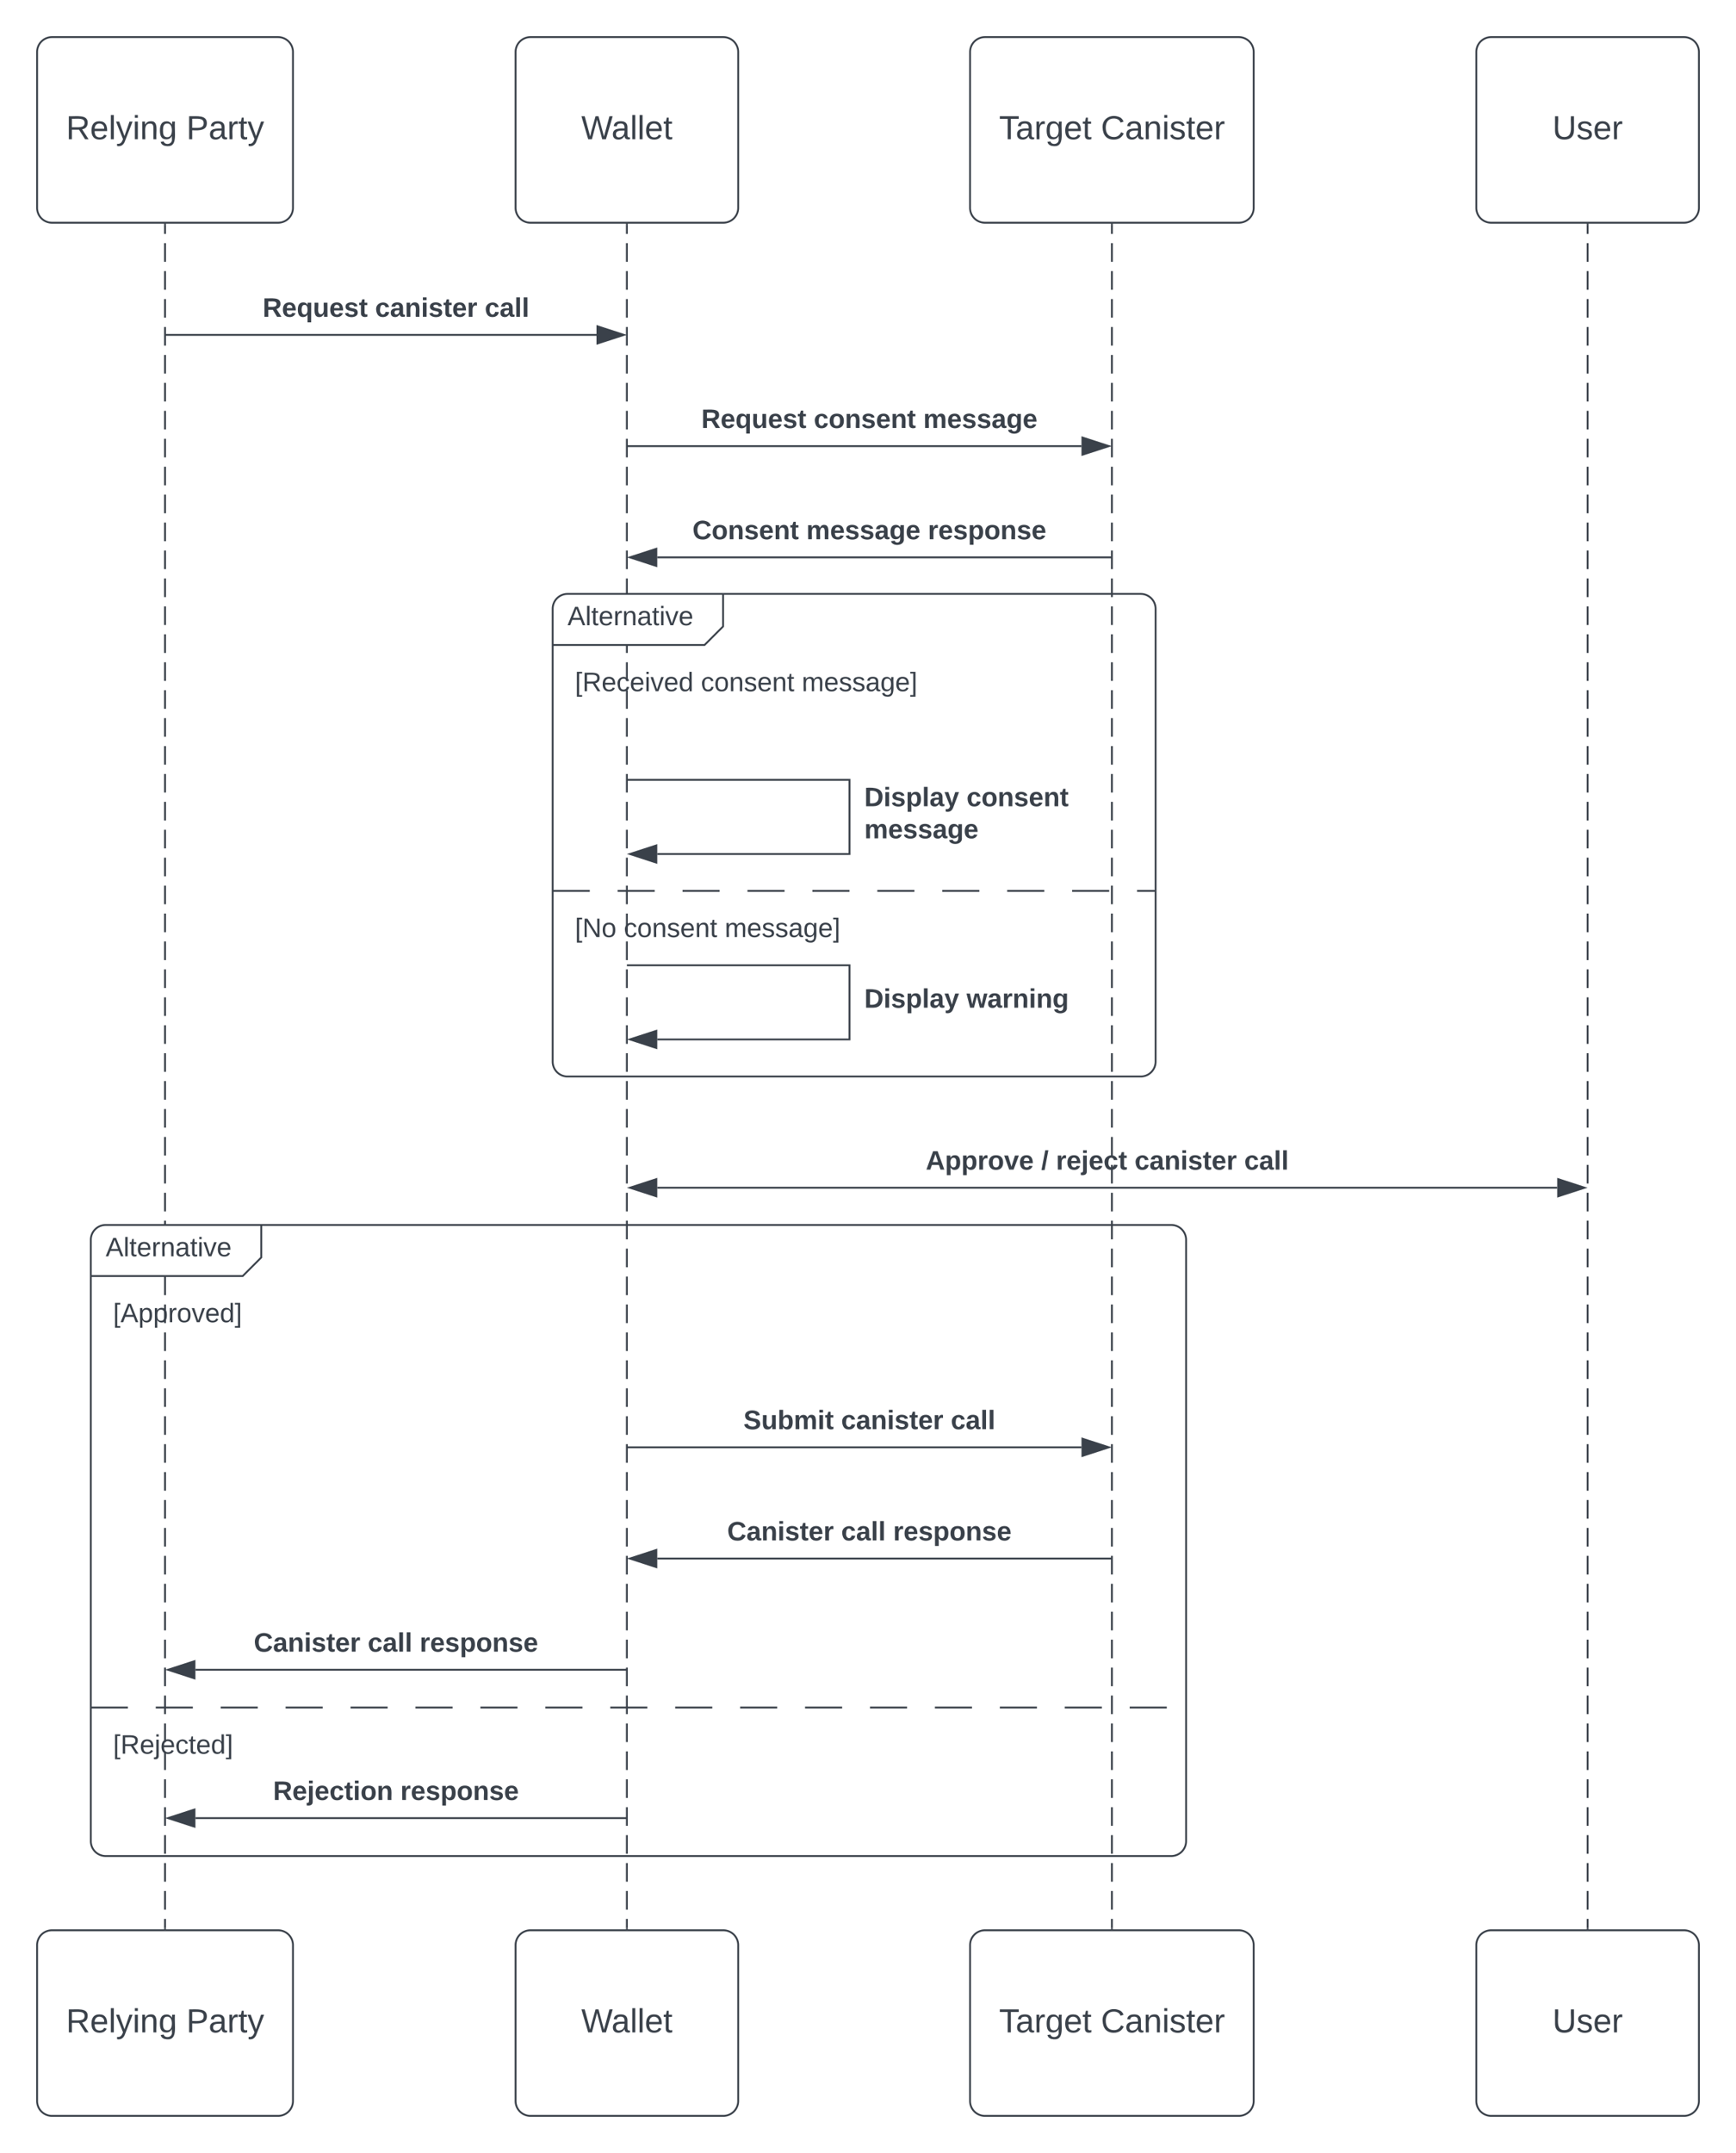 <svg xmlns="http://www.w3.org/2000/svg" xmlns:xlink="http://www.w3.org/1999/xlink" xmlns:lucid="lucid" width="935.79" height="1160"><g transform="translate(-20 -20)" lucid:page-tab-id="0_0"><path d="M0 0h1760v1360H0z" fill="#fff"/><path d="M108.96 141v5.02m0 5v10.05m0 5v10.05m0 5v10.04m0 5.02v10.03m0 5.03v10.03m0 5.02v10.03m0 5.03v10.03m0 5.02v10.03m0 5.03v10.03m0 5.02v10.03m0 5.02v10.04m0 5v10.05m0 5.02v10.04m0 5v10.04m0 5.02v10.03m0 5.02v10.03m0 5.02v10.03m0 5.02v10.03m0 5.02v10.03m0 5.02V447m0 5.02v10.03m0 5.02v10.03m0 5v10.05m0 5v10.05m0 5v10.05m0 5v10.04m0 5v10.04m0 5.02v10.03m0 5v10.04m0 5.02v10.03m0 5v10.04m0 5.02v10.03m0 5v10.04m0 5.02v10.03m0 5v10.04m0 5v10.05m0 5v10.04m0 5v10.04m0 5.02v10.03m0 5.02v10.03m0 5.02v10.03m0 5.02v10.03m0 5.02v10.03m0 5.02v10.03m0 5.02v10.03m0 5.02v10.03m0 5v10.05m0 5v10.05m0 5v10.05m0 5v10.05m0 5v10.04m0 5.02v10.03m0 5.02v10.02m0 5.02v10.03m0 5.02v10.02m0 5.02v10.03m0 5.02v10.02m0 5.02v10.03m0 5v10.05m0 5v10.05m0 5v5.03" stroke="#3a414a" fill="none"/><path d="M109.46 141h-1v-.5h1zM109.46 1059.5h-1v-.5h1z" stroke="#3a414a" stroke-width=".05" fill="#3a414a"/><path d="M40 48a8 8 0 0 1 8-8h121.92a8 8 0 0 1 8 8v84a8 8 0 0 1-8 8H48a8 8 0 0 1-8-8z" stroke="#3a414a" fill="#fff"/><use xlink:href="#a" transform="matrix(1,0,0,1,40,40) translate(15.605 55.025)"/><use xlink:href="#b" transform="matrix(1,0,0,1,40,40) translate(80.455 55.025)"/><path d="M357.92 141v5.02m0 5v10.05m0 5v10.05m0 5v10.04m0 5.02v10.03m0 5.03v10.03m0 5.02v10.03m0 5.03v10.03m0 5.02v10.03m0 5.03v10.03m0 5.02v10.03m0 5.02v10.04m0 5v10.05m0 5.02v10.04m0 5v10.04m0 5.02v10.03m0 5.02v10.03m0 5.02v10.03m0 5.02v10.03m0 5.02v10.03m0 5.02V447m0 5.02v10.03m0 5.02v10.03m0 5v10.05m0 5v10.05m0 5v10.05m0 5v10.04m0 5v10.04m0 5.02v10.03m0 5v10.04m0 5.02v10.03m0 5v10.04m0 5.02v10.03m0 5v10.04m0 5.02v10.03m0 5v10.04m0 5v10.05m0 5v10.04m0 5v10.04m0 5.02v10.03m0 5.02v10.03m0 5.02v10.03m0 5.02v10.03m0 5.02v10.03m0 5.02v10.03m0 5.02v10.03m0 5.02v10.03m0 5v10.05m0 5v10.05m0 5v10.05m0 5v10.05m0 5v10.04m0 5.02v10.03m0 5.02v10.02m0 5.02v10.03m0 5.02v10.02m0 5.02v10.03m0 5.02v10.02m0 5.02v10.03m0 5v10.05m0 5v10.05m0 5v5.03" stroke="#3a414a" fill="none"/><path d="M358.42 141h-1v-.5h1zM358.42 1059.5h-1v-.5h1z" stroke="#3a414a" stroke-width=".05" fill="#3a414a"/><path d="M619.36 141v5.02m0 5v10.05m0 5v10.05m0 5v10.04m0 5.02v10.03m0 5.03v10.03m0 5.02v10.03m0 5.03v10.03m0 5.02v10.03m0 5.03v10.03m0 5.02v10.03m0 5.02v10.04m0 5v10.05m0 5.02v10.04m0 5v10.04m0 5.02v10.03m0 5.02v10.03m0 5.02v10.03m0 5.02v10.03m0 5.02v10.03m0 5.02V447m0 5.02v10.03m0 5.02v10.03m0 5v10.05m0 5v10.05m0 5v10.05m0 5v10.04m0 5v10.04m0 5.02v10.03m0 5v10.04m0 5.02v10.03m0 5v10.04m0 5.02v10.03m0 5v10.04m0 5.02v10.03m0 5v10.04m0 5v10.05m0 5v10.04m0 5v10.04m0 5.02v10.03m0 5.02v10.03m0 5.02v10.03m0 5.02v10.03m0 5.02v10.03m0 5.02v10.03m0 5.02v10.03m0 5.02v10.03m0 5v10.05m0 5v10.05m0 5v10.05m0 5v10.05m0 5v10.04m0 5.02v10.03m0 5.02v10.02m0 5.02v10.03m0 5.02v10.02m0 5.02v10.03m0 5.02v10.02m0 5.02v10.03m0 5v10.05m0 5v10.05m0 5v5.03" stroke="#3a414a" fill="none"/><path d="M619.86 141h-1v-.5h1zM619.86 1059.5h-1v-.5h1z" stroke="#3a414a" stroke-width=".05" fill="#3a414a"/><path d="M875.8 141v5.02m0 5v10.05m0 5v10.05m0 5v10.04m0 5.02v10.03m0 5.03v10.03m0 5.02v10.03m0 5.03v10.03m0 5.02v10.03m0 5.03v10.03m0 5.02v10.03m0 5.02v10.04m0 5v10.05m0 5.02v10.04m0 5v10.04m0 5.02v10.03m0 5.02v10.03m0 5.02v10.03m0 5.02v10.03m0 5.02v10.03m0 5.02V447m0 5.02v10.03m0 5.02v10.03m0 5v10.05m0 5v10.05m0 5v10.05m0 5v10.04m0 5v10.04m0 5.02v10.03m0 5v10.04m0 5.02v10.03m0 5v10.04m0 5.02v10.03m0 5v10.04m0 5.02v10.03m0 5v10.04m0 5v10.05m0 5v10.04m0 5v10.04m0 5.02v10.03m0 5.02v10.03m0 5.02v10.03m0 5.02v10.03m0 5.02v10.03m0 5.02v10.03m0 5.02v10.03m0 5.02v10.03m0 5v10.05m0 5v10.05m0 5v10.05m0 5v10.05m0 5v10.04m0 5.02v10.03m0 5.02v10.02m0 5.02v10.03m0 5.02v10.02m0 5.02v10.03m0 5.02v10.02m0 5.02v10.03m0 5v10.05m0 5v10.05m0 5v5.03" stroke="#3a414a" fill="none"/><path d="M876.3 141h-1v-.5h1zM876.3 1059.5h-1v-.5h1z" stroke="#3a414a" stroke-width=".05" fill="#3a414a"/><path d="M40 1068a8 8 0 0 1 8-8h121.92a8 8 0 0 1 8 8v84a8 8 0 0 1-8 8H48a8 8 0 0 1-8-8z" stroke="#3a414a" fill="#fff"/><use xlink:href="#a" transform="matrix(1,0,0,1,40,1060) translate(15.605 55.025)"/><use xlink:href="#b" transform="matrix(1,0,0,1,40,1060) translate(80.455 55.025)"/><path d="M297.92 48a8 8 0 0 1 8-8h104a8 8 0 0 1 8 8v84a8 8 0 0 1-8 8h-104a8 8 0 0 1-8-8z" stroke="#3a414a" fill="#fff"/><use xlink:href="#c" transform="matrix(1,0,0,1,297.92,40) translate(35.405 55.025)"/><path d="M297.92 1068a8 8 0 0 1 8-8h104a8 8 0 0 1 8 8v84a8 8 0 0 1-8 8h-104a8 8 0 0 1-8-8z" stroke="#3a414a" fill="#fff"/><use xlink:href="#c" transform="matrix(1,0,0,1,297.92,1060) translate(35.405 55.025)"/><path d="M542.92 48a8 8 0 0 1 8-8H687.8a8 8 0 0 1 8 8v84a8 8 0 0 1-8 8H550.9a8 8 0 0 1-8-8z" stroke="#3a414a" fill="#fff"/><use xlink:href="#d" transform="matrix(1,0,0,1,542.92,40) translate(15.63 55.025)"/><use xlink:href="#e" transform="matrix(1,0,0,1,542.92,40) translate(70.53 55.025)"/><path d="M542.92 1068a8 8 0 0 1 8-8H687.8a8 8 0 0 1 8 8v84a8 8 0 0 1-8 8H550.9a8 8 0 0 1-8-8z" stroke="#3a414a" fill="#fff"/><use xlink:href="#d" transform="matrix(1,0,0,1,542.92,1060) translate(15.63 55.025)"/><use xlink:href="#e" transform="matrix(1,0,0,1,542.92,1060) translate(70.53 55.025)"/><path d="M815.8 48a8 8 0 0 1 8-8h104a8 8 0 0 1 8 8v84a8 8 0 0 1-8 8h-104a8 8 0 0 1-8-8z" stroke="#3a414a" fill="#fff"/><use xlink:href="#f" transform="matrix(1,0,0,1,815.79,40) translate(41.055 55.025)"/><path d="M815.8 1068a8 8 0 0 1 8-8h104a8 8 0 0 1 8 8v84a8 8 0 0 1-8 8h-104a8 8 0 0 1-8-8z" stroke="#3a414a" fill="#fff"/><use xlink:href="#f" transform="matrix(1,0,0,1,815.79,1060) translate(41.055 55.025)"/><path d="M109.46 200.44h232.08M109.47 200.44h-.5" stroke="#3a414a" fill="none"/><path d="M356.3 200.44l-14.26 4.63v-9.27z" stroke="#3a414a" fill="#3a414a"/><use xlink:href="#g" transform="matrix(1,0,0,1,161.584,179.161) translate(0 11.516)"/><use xlink:href="#h" transform="matrix(1,0,0,1,161.584,179.161) translate(60.62 11.516)"/><use xlink:href="#i" transform="matrix(1,0,0,1,161.584,179.161) translate(119.72 11.516)"/><path d="M358.42 260.37h244.55M358.43 260.37h-.5" stroke="#3a414a" fill="none"/><path d="M617.74 260.37L603.47 265v-9.27z" stroke="#3a414a" fill="#3a414a"/><use xlink:href="#g" transform="matrix(1,0,0,1,398.048,239.095) translate(0 11.516)"/><use xlink:href="#j" transform="matrix(1,0,0,1,398.048,239.095) translate(60.62 11.516)"/><use xlink:href="#k" transform="matrix(1,0,0,1,398.048,239.095) translate(119.64 11.516)"/><path d="M618.86 320.3H374.3M618.84 320.3h.5" stroke="#3a414a" fill="none"/><path d="M359.54 320.3l14.26-4.63v9.27z" stroke="#3a414a" fill="#3a414a"/><use xlink:href="#l" transform="matrix(1,0,0,1,393.25,299.03) translate(0 11.516)"/><use xlink:href="#m" transform="matrix(1,0,0,1,393.25,299.03) translate(61.379 11.516)"/><use xlink:href="#n" transform="matrix(1,0,0,1,393.25,299.03) translate(126.917 11.516)"/><path d="M317.92 348a8 8 0 0 1 8-8h75.86a8 8 0 0 1 8 8v2.44a17.07 17.07 0 0 1-5 12.08 17.07 17.07 0 0 1-12.07 5h-66.78a8 8 0 0 1-8-8z" fill="#fff"/><path d="M409.78 340v17.52l-10 10h-81.86" stroke="#3a414a" fill="none"/><path d="M317.92 348a8 8 0 0 1 8-8h309a8 8 0 0 1 8 8v244a8 8 0 0 1-8 8h-309a8 8 0 0 1-8-8zM317.92 500h20m15 0h20m15 0h20m15 0h20m15 0h20m15 0h20m15 0h20m15 0h20m15 0h20m15 0h10" stroke="#3a414a" fill="none"/><use xlink:href="#o" transform="matrix(1,0,0,1,325.92,340) translate(0 16.879)"/><use xlink:href="#p" transform="matrix(1,0,0,1,329.92,375.516) translate(0 16.879)"/><use xlink:href="#q" transform="matrix(1,0,0,1,329.92,375.516) translate(67.897 16.879)"/><use xlink:href="#r" transform="matrix(1,0,0,1,329.92,375.516) translate(122.279 16.879)"/><use xlink:href="#s" transform="matrix(1,0,0,1,329.92,508) translate(0 16.879)"/><use xlink:href="#q" transform="matrix(1,0,0,1,329.92,508) translate(26.351 16.879)"/><use xlink:href="#r" transform="matrix(1,0,0,1,329.92,508) translate(80.733 16.879)"/><path d="M358.42 440.17h119.5v39.96H374.3M358.43 440.17h-.5" stroke="#3a414a" fill="none"/><path d="M359.54 480.13l14.26-4.63v9.27z" stroke="#3a414a" fill="#3a414a"/><use xlink:href="#t" transform="matrix(1,0,0,1,485.92,442.878) translate(0 11.516)"/><use xlink:href="#u" transform="matrix(1,0,0,1,485.92,442.878) translate(55.101 11.516)"/><use xlink:href="#v" transform="matrix(1,0,0,1,485.92,442.878) translate(0 28.79)"/><path d="M358.42 540.07h119.5v39.95H374.3M358.43 540.07h-.5" stroke="#3a414a" fill="none"/><path d="M359.54 580.02l14.26-4.63v9.26z" stroke="#3a414a" fill="#3a414a"/><use xlink:href="#t" transform="matrix(1,0,0,1,485.92,551.406) translate(0 11.516)"/><use xlink:href="#w" transform="matrix(1,0,0,1,485.92,551.406) translate(55.101 11.516)"/><path d="M374.3 659.93h485.1" stroke="#3a414a" fill="none"/><path d="M359.54 659.93l14.26-4.63v9.27zM874.17 659.93l-14.26 4.64v-9.27z" stroke="#3a414a" fill="#3a414a"/><use xlink:href="#x" transform="matrix(1,0,0,1,519.028,638.661) translate(0 11.516)"/><use xlink:href="#y" transform="matrix(1,0,0,1,519.028,638.661) translate(62.219 11.516)"/><use xlink:href="#z" transform="matrix(1,0,0,1,519.028,638.661) translate(70.216 11.516)"/><use xlink:href="#A" transform="matrix(1,0,0,1,519.028,638.661) translate(112.562 11.516)"/><use xlink:href="#i" transform="matrix(1,0,0,1,519.028,638.661) translate(171.662 11.516)"/><path d="M68.96 688a8 8 0 0 1 8-8h75.86a8 8 0 0 1 8 8v2.45a17.07 17.07 0 0 1-5 12.07 17.07 17.07 0 0 1-12.07 5h-66.8a8 8 0 0 1-8-8z" fill="#fff"/><path d="M160.82 680v17.52l-10 10H68.96" stroke="#3a414a" fill="none"/><path d="M68.96 688a8 8 0 0 1 8-8h574.4a8 8 0 0 1 8 8v324a8 8 0 0 1-8 8H76.96a8 8 0 0 1-8-8zM68.96 940h20m15 0h20m15 0h20m15 0h20m15 0h20m15 0h20m15 0h20m15 0h20m15 0h20m15 0h20m15 0h20m15 0h20m15 0h20m15 0h20m15 0h20m15 0h20m15 0h20" stroke="#3a414a" fill="none"/><g><use xlink:href="#o" transform="matrix(1,0,0,1,76.96,680) translate(0 16.879)"/></g><g><use xlink:href="#B" transform="matrix(1,0,0,1,80.96,715.516) translate(0 16.879)"/></g><g><use xlink:href="#C" transform="matrix(1,0,0,1,80.96,948) translate(0 16.879)"/></g><path d="M358.42 799.78h244.55M358.43 799.78h-.5" stroke="#3a414a" fill="none"/><path d="M617.74 799.78l-14.27 4.64v-9.27z" stroke="#3a414a" fill="#3a414a"/><g><use xlink:href="#D" transform="matrix(1,0,0,1,420.76,778.508) translate(0 11.516)"/><use xlink:href="#h" transform="matrix(1,0,0,1,420.76,778.508) translate(52.662 11.516)"/><use xlink:href="#i" transform="matrix(1,0,0,1,420.76,778.508) translate(111.762 11.516)"/></g><path d="M618.86 859.72H374.3M618.84 859.72h.5" stroke="#3a414a" fill="none"/><path d="M359.54 859.72l14.26-4.64v9.27z" stroke="#3a414a" fill="#3a414a"/><g><use xlink:href="#E" transform="matrix(1,0,0,1,411.983,838.443) translate(0 11.516)"/><use xlink:href="#F" transform="matrix(1,0,0,1,411.983,838.443) translate(61.459 11.516)"/><use xlink:href="#n" transform="matrix(1,0,0,1,411.983,838.443) translate(89.45 11.516)"/></g><path d="M357.42 919.65H125.34M357.4 919.65h.52" stroke="#3a414a" fill="none"/><path d="M110.58 919.65l14.26-4.63v9.27z" stroke="#3a414a" fill="#3a414a"/><g><use xlink:href="#E" transform="matrix(1,0,0,1,156.786,898.378) translate(0 11.516)"/><use xlink:href="#F" transform="matrix(1,0,0,1,156.786,898.378) translate(61.459 11.516)"/><use xlink:href="#n" transform="matrix(1,0,0,1,156.786,898.378) translate(89.45 11.516)"/></g><path d="M357.42 999.57H125.34M357.4 999.57h.52" stroke="#3a414a" fill="none"/><path d="M110.58 999.57l14.26-4.64v9.27z" stroke="#3a414a" fill="#3a414a"/><g><use xlink:href="#G" transform="matrix(1,0,0,1,167.202,978.291) translate(0 11.516)"/><use xlink:href="#H" transform="matrix(1,0,0,1,167.202,978.291) translate(68.617 11.516)"/></g><defs><path fill="#3a414a" d="M233-177c-1 41-23 64-60 70L243 0h-38l-65-103H63V0H30v-248c88 3 205-21 203 71zM63-129c60-2 137 13 137-47 0-61-80-42-137-45v92" id="I"/><path fill="#3a414a" d="M100-194c63 0 86 42 84 106H49c0 40 14 67 53 68 26 1 43-12 49-29l28 8c-11 28-37 45-77 45C44 4 14-33 15-96c1-61 26-98 85-98zm52 81c6-60-76-77-97-28-3 7-6 17-6 28h103" id="J"/><path fill="#3a414a" d="M24 0v-261h32V0H24" id="K"/><path fill="#3a414a" d="M179-190L93 31C79 59 56 82 12 73V49c39 6 53-20 64-50L1-190h34L92-34l54-156h33" id="L"/><path fill="#3a414a" d="M24-231v-30h32v30H24zM24 0v-190h32V0H24" id="M"/><path fill="#3a414a" d="M117-194c89-4 53 116 60 194h-32v-121c0-31-8-49-39-48C34-167 62-67 57 0H25l-1-190h30c1 10-1 24 2 32 11-22 29-35 61-36" id="N"/><path fill="#3a414a" d="M177-190C167-65 218 103 67 71c-23-6-38-20-44-43l32-5c15 47 100 32 89-28v-30C133-14 115 1 83 1 29 1 15-40 15-95c0-56 16-97 71-98 29-1 48 16 59 35 1-10 0-23 2-32h30zM94-22c36 0 50-32 50-73 0-42-14-75-50-75-39 0-46 34-46 75s6 73 46 73" id="O"/><g id="a"><use transform="matrix(0.05,0,0,0.05,0,0)" xlink:href="#I"/><use transform="matrix(0.05,0,0,0.05,12.95,0)" xlink:href="#J"/><use transform="matrix(0.05,0,0,0.05,22.95,0)" xlink:href="#K"/><use transform="matrix(0.05,0,0,0.05,26.9,0)" xlink:href="#L"/><use transform="matrix(0.05,0,0,0.05,35.9,0)" xlink:href="#M"/><use transform="matrix(0.05,0,0,0.05,39.85,0)" xlink:href="#N"/><use transform="matrix(0.05,0,0,0.05,49.85,0)" xlink:href="#O"/></g><path fill="#3a414a" d="M30-248c87 1 191-15 191 75 0 78-77 80-158 76V0H30v-248zm33 125c57 0 124 11 124-50 0-59-68-47-124-48v98" id="P"/><path fill="#3a414a" d="M141-36C126-15 110 5 73 4 37 3 15-17 15-53c-1-64 63-63 125-63 3-35-9-54-41-54-24 1-41 7-42 31l-33-3c5-37 33-52 76-52 45 0 72 20 72 64v82c-1 20 7 32 28 27v20c-31 9-61-2-59-35zM48-53c0 20 12 33 32 33 41-3 63-29 60-74-43 2-92-5-92 41" id="Q"/><path fill="#3a414a" d="M114-163C36-179 61-72 57 0H25l-1-190h30c1 12-1 29 2 39 6-27 23-49 58-41v29" id="R"/><path fill="#3a414a" d="M59-47c-2 24 18 29 38 22v24C64 9 27 4 27-40v-127H5v-23h24l9-43h21v43h35v23H59v120" id="S"/><g id="b"><use transform="matrix(0.05,0,0,0.05,0,0)" xlink:href="#P"/><use transform="matrix(0.05,0,0,0.05,12,0)" xlink:href="#Q"/><use transform="matrix(0.05,0,0,0.05,22,0)" xlink:href="#R"/><use transform="matrix(0.05,0,0,0.05,27.95,0)" xlink:href="#S"/><use transform="matrix(0.05,0,0,0.05,32.95,0)" xlink:href="#L"/></g><path fill="#3a414a" d="M266 0h-40l-56-210L115 0H75L2-248h35L96-30l15-64 43-154h32l59 218 59-218h35" id="T"/><g id="c"><use transform="matrix(0.05,0,0,0.05,0,0)" xlink:href="#T"/><use transform="matrix(0.05,0,0,0.05,16.3,0)" xlink:href="#Q"/><use transform="matrix(0.05,0,0,0.05,26.3,0)" xlink:href="#K"/><use transform="matrix(0.05,0,0,0.05,30.25,0)" xlink:href="#K"/><use transform="matrix(0.05,0,0,0.05,34.2,0)" xlink:href="#J"/><use transform="matrix(0.05,0,0,0.05,44.2,0)" xlink:href="#S"/></g><path fill="#3a414a" d="M127-220V0H93v-220H8v-28h204v28h-85" id="U"/><g id="d"><use transform="matrix(0.05,0,0,0.05,0,0)" xlink:href="#U"/><use transform="matrix(0.05,0,0,0.05,8.95,0)" xlink:href="#Q"/><use transform="matrix(0.05,0,0,0.05,18.95,0)" xlink:href="#R"/><use transform="matrix(0.05,0,0,0.05,24.9,0)" xlink:href="#O"/><use transform="matrix(0.05,0,0,0.05,34.9,0)" xlink:href="#J"/><use transform="matrix(0.05,0,0,0.05,44.9,0)" xlink:href="#S"/></g><path fill="#3a414a" d="M212-179c-10-28-35-45-73-45-59 0-87 40-87 99 0 60 29 101 89 101 43 0 62-24 78-52l27 14C228-24 195 4 139 4 59 4 22-46 18-125c-6-104 99-153 187-111 19 9 31 26 39 46" id="V"/><path fill="#3a414a" d="M135-143c-3-34-86-38-87 0 15 53 115 12 119 90S17 21 10-45l28-5c4 36 97 45 98 0-10-56-113-15-118-90-4-57 82-63 122-42 12 7 21 19 24 35" id="W"/><g id="e"><use transform="matrix(0.05,0,0,0.05,0,0)" xlink:href="#V"/><use transform="matrix(0.05,0,0,0.05,12.95,0)" xlink:href="#Q"/><use transform="matrix(0.05,0,0,0.05,22.95,0)" xlink:href="#N"/><use transform="matrix(0.05,0,0,0.05,32.95,0)" xlink:href="#M"/><use transform="matrix(0.05,0,0,0.05,36.9,0)" xlink:href="#W"/><use transform="matrix(0.05,0,0,0.05,45.9,0)" xlink:href="#S"/><use transform="matrix(0.05,0,0,0.05,50.9,0)" xlink:href="#J"/><use transform="matrix(0.05,0,0,0.05,60.9,0)" xlink:href="#R"/></g><path fill="#3a414a" d="M232-93c-1 65-40 97-104 97C67 4 28-28 28-90v-158h33c8 89-33 224 67 224 102 0 64-133 71-224h33v155" id="X"/><g id="f"><use transform="matrix(0.05,0,0,0.05,0,0)" xlink:href="#X"/><use transform="matrix(0.05,0,0,0.05,12.95,0)" xlink:href="#W"/><use transform="matrix(0.05,0,0,0.05,21.95,0)" xlink:href="#J"/><use transform="matrix(0.05,0,0,0.05,31.95,0)" xlink:href="#R"/></g><path fill="#3a414a" d="M240-174c0 40-23 61-54 70L253 0h-59l-57-94H76V0H24v-248c93 4 217-23 216 74zM76-134c48-2 112 12 112-38 0-48-66-32-112-35v73" id="Y"/><path fill="#3a414a" d="M185-48c-13 30-37 53-82 52C43 2 14-33 14-96s30-98 90-98c62 0 83 45 84 108H66c0 31 8 55 39 56 18 0 30-7 34-22zm-45-69c5-46-57-63-70-21-2 6-4 13-4 21h74" id="Z"/><path fill="#3a414a" d="M84 4C32 4 15-41 15-95c0-55 18-99 73-99 29 0 47 12 58 34l2-30h48l-1 265h-49V-32C136-9 114 4 84 4zm21-34c32 0 41-29 41-66 0-36-9-64-40-64-33 0-39 30-40 65 0 43 13 65 39 65" id="aa"/><path fill="#3a414a" d="M85 4C-2 5 27-109 22-190h50c7 57-23 150 33 157 60-5 35-97 40-157h50l1 190h-47c-2-12 1-28-3-38-12 25-28 42-61 42" id="ab"/><path fill="#3a414a" d="M137-138c1-29-70-34-71-4 15 46 118 7 119 86 1 83-164 76-172 9l43-7c4 19 20 25 44 25 33 8 57-30 24-41C81-84 22-81 20-136c-2-80 154-74 161-7" id="ac"/><path fill="#3a414a" d="M115-3C79 11 28 4 28-45v-112H4v-33h27l15-45h31v45h36v33H77v99c-1 23 16 31 38 25v30" id="ad"/><g id="g"><use transform="matrix(0.04,0,0,0.04,0,0)" xlink:href="#Y"/><use transform="matrix(0.04,0,0,0.04,10.357,0)" xlink:href="#Z"/><use transform="matrix(0.04,0,0,0.04,18.354,0)" xlink:href="#aa"/><use transform="matrix(0.04,0,0,0.04,27.111,0)" xlink:href="#ab"/><use transform="matrix(0.04,0,0,0.04,35.868,0)" xlink:href="#Z"/><use transform="matrix(0.04,0,0,0.04,43.865,0)" xlink:href="#ac"/><use transform="matrix(0.04,0,0,0.04,51.862,0)" xlink:href="#ad"/></g><path fill="#3a414a" d="M190-63c-7 42-38 67-86 67-59 0-84-38-90-98-12-110 154-137 174-36l-49 2c-2-19-15-32-35-32-30 0-35 28-38 64-6 74 65 87 74 30" id="ae"/><path fill="#3a414a" d="M133-34C117-15 103 5 69 4 32 3 11-16 11-54c-1-60 55-63 116-61 1-26-3-47-28-47-18 1-26 9-28 27l-52-2c7-38 36-58 82-57s74 22 75 68l1 82c-1 14 12 18 25 15v27c-30 8-71 5-69-32zm-48 3c29 0 43-24 42-57-32 0-66-3-65 30 0 17 8 27 23 27" id="af"/><path fill="#3a414a" d="M135-194c87-1 58 113 63 194h-50c-7-57 23-157-34-157-59 0-34 97-39 157H25l-1-190h47c2 12-1 28 3 38 12-26 28-41 61-42" id="ag"/><path fill="#3a414a" d="M25-224v-37h50v37H25zM25 0v-190h50V0H25" id="ah"/><path fill="#3a414a" d="M135-150c-39-12-60 13-60 57V0H25l-1-190h47c2 13-1 29 3 40 6-28 27-53 61-41v41" id="ai"/><g id="h"><use transform="matrix(0.04,0,0,0.04,0,0)" xlink:href="#ae"/><use transform="matrix(0.04,0,0,0.04,7.997,0)" xlink:href="#af"/><use transform="matrix(0.04,0,0,0.04,15.995,0)" xlink:href="#ag"/><use transform="matrix(0.04,0,0,0.04,24.752,0)" xlink:href="#ah"/><use transform="matrix(0.04,0,0,0.04,28.75,0)" xlink:href="#ac"/><use transform="matrix(0.04,0,0,0.04,36.748,0)" xlink:href="#ad"/><use transform="matrix(0.04,0,0,0.04,41.506,0)" xlink:href="#Z"/><use transform="matrix(0.04,0,0,0.04,49.503,0)" xlink:href="#ai"/></g><path fill="#3a414a" d="M25 0v-261h50V0H25" id="aj"/><g id="i"><use transform="matrix(0.04,0,0,0.04,0,0)" xlink:href="#ae"/><use transform="matrix(0.04,0,0,0.04,7.997,0)" xlink:href="#af"/><use transform="matrix(0.04,0,0,0.04,15.995,0)" xlink:href="#aj"/><use transform="matrix(0.04,0,0,0.04,19.993,0)" xlink:href="#aj"/></g><path fill="#3a414a" d="M110-194c64 0 96 36 96 99 0 64-35 99-97 99-61 0-95-36-95-99 0-62 34-99 96-99zm-1 164c35 0 45-28 45-65 0-40-10-65-43-65-34 0-45 26-45 65 0 36 10 65 43 65" id="ak"/><g id="j"><use transform="matrix(0.04,0,0,0.04,0,0)" xlink:href="#ae"/><use transform="matrix(0.04,0,0,0.04,7.997,0)" xlink:href="#ak"/><use transform="matrix(0.04,0,0,0.04,16.754,0)" xlink:href="#ag"/><use transform="matrix(0.04,0,0,0.04,25.511,0)" xlink:href="#ac"/><use transform="matrix(0.04,0,0,0.04,33.509,0)" xlink:href="#Z"/><use transform="matrix(0.04,0,0,0.04,41.506,0)" xlink:href="#ag"/><use transform="matrix(0.04,0,0,0.04,50.263,0)" xlink:href="#ad"/></g><path fill="#3a414a" d="M220-157c-53 9-28 100-34 157h-49v-107c1-27-5-49-29-50C55-147 81-57 75 0H25l-1-190h47c2 12-1 28 3 38 10-53 101-56 108 0 13-22 24-43 59-42 82 1 51 116 57 194h-49v-107c-1-25-5-48-29-50" id="al"/><path fill="#3a414a" d="M195-6C206 82 75 100 31 46c-4-6-6-13-8-21l49-6c3 16 16 24 34 25 40 0 42-37 40-79-11 22-30 35-61 35-53 0-70-43-70-97 0-56 18-96 73-97 30 0 46 14 59 34l2-30h47zm-90-29c32 0 41-27 41-63 0-35-9-62-40-62-32 0-39 29-40 63 0 36 9 62 39 62" id="am"/><g id="k"><use transform="matrix(0.04,0,0,0.04,0,0)" xlink:href="#al"/><use transform="matrix(0.04,0,0,0.04,12.796,0)" xlink:href="#Z"/><use transform="matrix(0.04,0,0,0.04,20.793,0)" xlink:href="#ac"/><use transform="matrix(0.04,0,0,0.04,28.79,0)" xlink:href="#ac"/><use transform="matrix(0.04,0,0,0.04,36.788,0)" xlink:href="#af"/><use transform="matrix(0.04,0,0,0.04,44.785,0)" xlink:href="#am"/><use transform="matrix(0.04,0,0,0.04,53.542,0)" xlink:href="#Z"/></g><path fill="#3a414a" d="M67-125c0 53 21 87 73 88 37 1 54-22 65-47l45 17C233-25 199 4 140 4 58 4 20-42 15-125 8-235 124-281 211-232c18 10 29 29 36 50l-46 12c-8-25-30-41-62-41-52 0-71 34-72 86" id="an"/><g id="l"><use transform="matrix(0.04,0,0,0.04,0,0)" xlink:href="#an"/><use transform="matrix(0.04,0,0,0.04,10.357,0)" xlink:href="#ak"/><use transform="matrix(0.04,0,0,0.04,19.114,0)" xlink:href="#ag"/><use transform="matrix(0.04,0,0,0.04,27.871,0)" xlink:href="#ac"/><use transform="matrix(0.04,0,0,0.04,35.868,0)" xlink:href="#Z"/><use transform="matrix(0.04,0,0,0.04,43.865,0)" xlink:href="#ag"/><use transform="matrix(0.04,0,0,0.04,52.622,0)" xlink:href="#ad"/></g><g id="m"><use transform="matrix(0.04,0,0,0.04,0,0)" xlink:href="#al"/><use transform="matrix(0.04,0,0,0.04,12.796,0)" xlink:href="#Z"/><use transform="matrix(0.04,0,0,0.04,20.793,0)" xlink:href="#ac"/><use transform="matrix(0.04,0,0,0.04,28.79,0)" xlink:href="#ac"/><use transform="matrix(0.04,0,0,0.04,36.788,0)" xlink:href="#af"/><use transform="matrix(0.04,0,0,0.04,44.785,0)" xlink:href="#am"/><use transform="matrix(0.04,0,0,0.04,53.542,0)" xlink:href="#Z"/></g><path fill="#3a414a" d="M135-194c53 0 70 44 70 98 0 56-19 98-73 100-31 1-45-17-59-34 3 33 2 69 2 105H25l-1-265h48c2 10 0 23 3 31 11-24 29-35 60-35zM114-30c33 0 39-31 40-66 0-38-9-64-40-64-56 0-55 130 0 130" id="ao"/><g id="n"><use transform="matrix(0.04,0,0,0.04,0,0)" xlink:href="#ai"/><use transform="matrix(0.04,0,0,0.04,5.598,0)" xlink:href="#Z"/><use transform="matrix(0.04,0,0,0.04,13.595,0)" xlink:href="#ac"/><use transform="matrix(0.04,0,0,0.04,21.593,0)" xlink:href="#ao"/><use transform="matrix(0.04,0,0,0.04,30.35,0)" xlink:href="#ak"/><use transform="matrix(0.04,0,0,0.04,39.107,0)" xlink:href="#ag"/><use transform="matrix(0.04,0,0,0.04,47.864,0)" xlink:href="#ac"/><use transform="matrix(0.04,0,0,0.04,55.861,0)" xlink:href="#Z"/></g><path fill="#3a414a" d="M205 0l-28-72H64L36 0H1l101-248h38L239 0h-34zm-38-99l-47-123c-12 45-31 82-46 123h93" id="ap"/><path fill="#3a414a" d="M108 0H70L1-190h34L89-25l56-165h34" id="aq"/><g id="o"><use transform="matrix(0.04,0,0,0.04,0,0)" xlink:href="#ap"/><use transform="matrix(0.04,0,0,0.04,9.597,0)" xlink:href="#K"/><use transform="matrix(0.04,0,0,0.04,12.756,0)" xlink:href="#S"/><use transform="matrix(0.04,0,0,0.04,16.754,0)" xlink:href="#J"/><use transform="matrix(0.04,0,0,0.04,24.752,0)" xlink:href="#R"/><use transform="matrix(0.04,0,0,0.04,29.51,0)" xlink:href="#N"/><use transform="matrix(0.04,0,0,0.04,37.507,0)" xlink:href="#Q"/><use transform="matrix(0.04,0,0,0.04,45.505,0)" xlink:href="#S"/><use transform="matrix(0.04,0,0,0.04,49.503,0)" xlink:href="#M"/><use transform="matrix(0.04,0,0,0.04,52.662,0)" xlink:href="#aq"/><use transform="matrix(0.04,0,0,0.04,59.86,0)" xlink:href="#J"/></g><path fill="#3a414a" d="M26 75v-336h71v23H56V52h41v23H26" id="ar"/><path fill="#3a414a" d="M96-169c-40 0-48 33-48 73s9 75 48 75c24 0 41-14 43-38l32 2c-6 37-31 61-74 61-59 0-76-41-82-99-10-93 101-131 147-64 4 7 5 14 7 22l-32 3c-4-21-16-35-41-35" id="as"/><path fill="#3a414a" d="M85-194c31 0 48 13 60 33l-1-100h32l1 261h-30c-2-10 0-23-3-31C134-8 116 4 85 4 32 4 16-35 15-94c0-66 23-100 70-100zm9 24c-40 0-46 34-46 75 0 40 6 74 45 74 42 0 51-32 51-76 0-42-9-74-50-73" id="at"/><g id="p"><use transform="matrix(0.04,0,0,0.04,0,0)" xlink:href="#ar"/><use transform="matrix(0.04,0,0,0.04,3.999,0)" xlink:href="#I"/><use transform="matrix(0.04,0,0,0.04,14.355,0)" xlink:href="#J"/><use transform="matrix(0.04,0,0,0.04,22.352,0)" xlink:href="#as"/><use transform="matrix(0.04,0,0,0.04,29.55,0)" xlink:href="#J"/><use transform="matrix(0.04,0,0,0.04,37.547,0)" xlink:href="#M"/><use transform="matrix(0.04,0,0,0.04,40.706,0)" xlink:href="#aq"/><use transform="matrix(0.04,0,0,0.04,47.904,0)" xlink:href="#J"/><use transform="matrix(0.04,0,0,0.04,55.901,0)" xlink:href="#at"/></g><path fill="#3a414a" d="M100-194c62-1 85 37 85 99 1 63-27 99-86 99S16-35 15-95c0-66 28-99 85-99zM99-20c44 1 53-31 53-75 0-43-8-75-51-75s-53 32-53 75 10 74 51 75" id="au"/><g id="q"><use transform="matrix(0.04,0,0,0.04,0,0)" xlink:href="#as"/><use transform="matrix(0.04,0,0,0.04,7.198,0)" xlink:href="#au"/><use transform="matrix(0.04,0,0,0.04,15.195,0)" xlink:href="#N"/><use transform="matrix(0.04,0,0,0.04,23.192,0)" xlink:href="#W"/><use transform="matrix(0.04,0,0,0.04,30.39,0)" xlink:href="#J"/><use transform="matrix(0.04,0,0,0.04,38.387,0)" xlink:href="#N"/><use transform="matrix(0.04,0,0,0.04,46.384,0)" xlink:href="#S"/></g><path fill="#3a414a" d="M210-169c-67 3-38 105-44 169h-31v-121c0-29-5-50-35-48C34-165 62-65 56 0H25l-1-190h30c1 10-1 24 2 32 10-44 99-50 107 0 11-21 27-35 58-36 85-2 47 119 55 194h-31v-121c0-29-5-49-35-48" id="av"/><path fill="#3a414a" d="M3 75V52h41v-290H3v-23h71V75H3" id="aw"/><g id="r"><use transform="matrix(0.04,0,0,0.04,0,0)" xlink:href="#av"/><use transform="matrix(0.04,0,0,0.04,11.956,0)" xlink:href="#J"/><use transform="matrix(0.04,0,0,0.04,19.953,0)" xlink:href="#W"/><use transform="matrix(0.04,0,0,0.04,27.151,0)" xlink:href="#W"/><use transform="matrix(0.04,0,0,0.04,34.348,0)" xlink:href="#Q"/><use transform="matrix(0.04,0,0,0.04,42.346,0)" xlink:href="#O"/><use transform="matrix(0.04,0,0,0.04,50.343,0)" xlink:href="#J"/><use transform="matrix(0.04,0,0,0.04,58.34,0)" xlink:href="#aw"/></g><path fill="#3a414a" d="M190 0L58-211 59 0H30v-248h39L202-35l-2-213h31V0h-41" id="ax"/><g id="s"><use transform="matrix(0.04,0,0,0.04,0,0)" xlink:href="#ar"/><use transform="matrix(0.04,0,0,0.04,3.999,0)" xlink:href="#ax"/><use transform="matrix(0.04,0,0,0.04,14.355,0)" xlink:href="#au"/></g><path fill="#3a414a" d="M24-248c120-7 223 5 221 122C244-46 201 0 124 0H24v-248zM76-40c74 7 117-18 117-86 0-67-45-88-117-82v168" id="ay"/><path fill="#3a414a" d="M123 10C108 53 80 86 19 72V37c35 8 53-11 59-39L3-190h52l48 148c12-52 28-100 44-148h51" id="az"/><g id="t"><use transform="matrix(0.04,0,0,0.04,0,0)" xlink:href="#ay"/><use transform="matrix(0.04,0,0,0.04,10.357,0)" xlink:href="#ah"/><use transform="matrix(0.04,0,0,0.04,14.355,0)" xlink:href="#ac"/><use transform="matrix(0.04,0,0,0.04,22.352,0)" xlink:href="#ao"/><use transform="matrix(0.04,0,0,0.04,31.109,0)" xlink:href="#aj"/><use transform="matrix(0.04,0,0,0.04,35.108,0)" xlink:href="#af"/><use transform="matrix(0.04,0,0,0.04,43.105,0)" xlink:href="#az"/></g><g id="u"><use transform="matrix(0.04,0,0,0.04,0,0)" xlink:href="#ae"/><use transform="matrix(0.04,0,0,0.04,7.997,0)" xlink:href="#ak"/><use transform="matrix(0.04,0,0,0.04,16.754,0)" xlink:href="#ag"/><use transform="matrix(0.04,0,0,0.04,25.511,0)" xlink:href="#ac"/><use transform="matrix(0.04,0,0,0.04,33.509,0)" xlink:href="#Z"/><use transform="matrix(0.04,0,0,0.04,41.506,0)" xlink:href="#ag"/><use transform="matrix(0.04,0,0,0.04,50.263,0)" xlink:href="#ad"/></g><g id="v"><use transform="matrix(0.04,0,0,0.04,0,0)" xlink:href="#al"/><use transform="matrix(0.04,0,0,0.04,12.796,0)" xlink:href="#Z"/><use transform="matrix(0.04,0,0,0.04,20.793,0)" xlink:href="#ac"/><use transform="matrix(0.04,0,0,0.04,28.79,0)" xlink:href="#ac"/><use transform="matrix(0.04,0,0,0.04,36.788,0)" xlink:href="#af"/><use transform="matrix(0.04,0,0,0.04,44.785,0)" xlink:href="#am"/><use transform="matrix(0.04,0,0,0.04,53.542,0)" xlink:href="#Z"/></g><path fill="#3a414a" d="M231 0h-52l-39-155L100 0H48L-1-190h46L77-45c9-52 24-97 36-145h53l37 145 32-145h46" id="aA"/><g id="w"><use transform="matrix(0.04,0,0,0.04,0,0)" xlink:href="#aA"/><use transform="matrix(0.04,0,0,0.04,11.196,0)" xlink:href="#af"/><use transform="matrix(0.04,0,0,0.04,19.194,0)" xlink:href="#ai"/><use transform="matrix(0.04,0,0,0.04,24.792,0)" xlink:href="#ag"/><use transform="matrix(0.04,0,0,0.04,33.549,0)" xlink:href="#ah"/><use transform="matrix(0.04,0,0,0.04,37.547,0)" xlink:href="#ag"/><use transform="matrix(0.04,0,0,0.04,46.304,0)" xlink:href="#am"/></g><path fill="#3a414a" d="M199 0l-22-63H83L61 0H9l90-248h61L250 0h-51zm-33-102l-36-108c-10 38-24 72-36 108h72" id="aB"/><path fill="#3a414a" d="M128 0H69L1-190h53L99-40l48-150h52" id="aC"/><g id="x"><use transform="matrix(0.04,0,0,0.04,0,0)" xlink:href="#aB"/><use transform="matrix(0.04,0,0,0.04,10.357,0)" xlink:href="#ao"/><use transform="matrix(0.04,0,0,0.04,19.114,0)" xlink:href="#ao"/><use transform="matrix(0.04,0,0,0.04,27.871,0)" xlink:href="#ai"/><use transform="matrix(0.04,0,0,0.04,33.469,0)" xlink:href="#ak"/><use transform="matrix(0.04,0,0,0.04,42.226,0)" xlink:href="#aC"/><use transform="matrix(0.04,0,0,0.04,50.223,0)" xlink:href="#Z"/></g><path fill="#3a414a" d="M4 7l51-268h42L46 7H4" id="aD"/><use transform="matrix(0.04,0,0,0.04,0,0)" xlink:href="#aD" id="y"/><path fill="#3a414a" d="M25-224v-37h50v37H25zM75 22c2 45-34 59-81 51V38c22 5 31-5 31-27v-201h50V22" id="aE"/><g id="z"><use transform="matrix(0.04,0,0,0.04,0,0)" xlink:href="#ai"/><use transform="matrix(0.04,0,0,0.04,5.598,0)" xlink:href="#Z"/><use transform="matrix(0.04,0,0,0.04,13.595,0)" xlink:href="#aE"/><use transform="matrix(0.04,0,0,0.04,17.594,0)" xlink:href="#Z"/><use transform="matrix(0.04,0,0,0.04,25.591,0)" xlink:href="#ae"/><use transform="matrix(0.04,0,0,0.04,33.589,0)" xlink:href="#ad"/></g><g id="A"><use transform="matrix(0.04,0,0,0.04,0,0)" xlink:href="#ae"/><use transform="matrix(0.04,0,0,0.04,7.997,0)" xlink:href="#af"/><use transform="matrix(0.04,0,0,0.04,15.995,0)" xlink:href="#ag"/><use transform="matrix(0.04,0,0,0.04,24.752,0)" xlink:href="#ah"/><use transform="matrix(0.04,0,0,0.04,28.75,0)" xlink:href="#ac"/><use transform="matrix(0.04,0,0,0.04,36.748,0)" xlink:href="#ad"/><use transform="matrix(0.04,0,0,0.04,41.506,0)" xlink:href="#Z"/><use transform="matrix(0.04,0,0,0.04,49.503,0)" xlink:href="#ai"/></g><path fill="#3a414a" d="M115-194c55 1 70 41 70 98S169 2 115 4C84 4 66-9 55-30l1 105H24l-1-265h31l2 30c10-21 28-34 59-34zm-8 174c40 0 45-34 45-75s-6-73-45-74c-42 0-51 32-51 76 0 43 10 73 51 73" id="aF"/><g id="B"><use transform="matrix(0.04,0,0,0.04,0,0)" xlink:href="#ar"/><use transform="matrix(0.04,0,0,0.04,3.999,0)" xlink:href="#ap"/><use transform="matrix(0.04,0,0,0.04,13.595,0)" xlink:href="#aF"/><use transform="matrix(0.04,0,0,0.04,21.593,0)" xlink:href="#aF"/><use transform="matrix(0.04,0,0,0.04,29.59,0)" xlink:href="#R"/><use transform="matrix(0.04,0,0,0.04,34.348,0)" xlink:href="#au"/><use transform="matrix(0.04,0,0,0.04,42.346,0)" xlink:href="#aq"/><use transform="matrix(0.04,0,0,0.04,49.543,0)" xlink:href="#J"/><use transform="matrix(0.04,0,0,0.04,57.541,0)" xlink:href="#at"/><use transform="matrix(0.04,0,0,0.04,65.538,0)" xlink:href="#aw"/></g><path fill="#3a414a" d="M24-231v-30h32v30H24zM-9 49c24 4 33-6 33-30v-209h32V24c2 40-23 58-65 49V49" id="aG"/><g id="C"><use transform="matrix(0.04,0,0,0.04,0,0)" xlink:href="#ar"/><use transform="matrix(0.04,0,0,0.04,3.999,0)" xlink:href="#I"/><use transform="matrix(0.04,0,0,0.04,14.355,0)" xlink:href="#J"/><use transform="matrix(0.04,0,0,0.04,22.352,0)" xlink:href="#aG"/><use transform="matrix(0.04,0,0,0.04,25.511,0)" xlink:href="#J"/><use transform="matrix(0.04,0,0,0.04,33.509,0)" xlink:href="#as"/><use transform="matrix(0.04,0,0,0.04,40.706,0)" xlink:href="#S"/><use transform="matrix(0.04,0,0,0.04,44.705,0)" xlink:href="#J"/><use transform="matrix(0.04,0,0,0.04,52.702,0)" xlink:href="#at"/><use transform="matrix(0.04,0,0,0.04,60.7,0)" xlink:href="#aw"/></g><path fill="#3a414a" d="M169-182c-1-43-94-46-97-3 18 66 151 10 154 114 3 95-165 93-204 36-6-8-10-19-12-30l50-8c3 46 112 56 116 5-17-69-150-10-154-114-4-87 153-88 188-35 5 8 8 18 10 28" id="aH"/><path fill="#3a414a" d="M135-194c52 0 70 43 70 98 0 56-19 99-73 100-30 1-46-15-58-35L72 0H24l1-261h50v104c11-23 29-37 60-37zM114-30c31 0 40-27 40-66 0-37-7-63-39-63s-41 28-41 65c0 36 8 64 40 64" id="aI"/><g id="D"><use transform="matrix(0.04,0,0,0.04,0,0)" xlink:href="#aH"/><use transform="matrix(0.04,0,0,0.04,9.597,0)" xlink:href="#ab"/><use transform="matrix(0.04,0,0,0.04,18.354,0)" xlink:href="#aI"/><use transform="matrix(0.04,0,0,0.04,27.111,0)" xlink:href="#al"/><use transform="matrix(0.04,0,0,0.04,39.907,0)" xlink:href="#ah"/><use transform="matrix(0.04,0,0,0.04,43.905,0)" xlink:href="#ad"/></g><g id="E"><use transform="matrix(0.04,0,0,0.04,0,0)" xlink:href="#an"/><use transform="matrix(0.04,0,0,0.04,10.357,0)" xlink:href="#af"/><use transform="matrix(0.04,0,0,0.04,18.354,0)" xlink:href="#ag"/><use transform="matrix(0.04,0,0,0.04,27.111,0)" xlink:href="#ah"/><use transform="matrix(0.04,0,0,0.04,31.109,0)" xlink:href="#ac"/><use transform="matrix(0.04,0,0,0.04,39.107,0)" xlink:href="#ad"/><use transform="matrix(0.04,0,0,0.04,43.865,0)" xlink:href="#Z"/><use transform="matrix(0.04,0,0,0.04,51.862,0)" xlink:href="#ai"/></g><g id="F"><use transform="matrix(0.04,0,0,0.04,0,0)" xlink:href="#ae"/><use transform="matrix(0.04,0,0,0.04,7.997,0)" xlink:href="#af"/><use transform="matrix(0.04,0,0,0.04,15.995,0)" xlink:href="#aj"/><use transform="matrix(0.04,0,0,0.04,19.993,0)" xlink:href="#aj"/></g><g id="G"><use transform="matrix(0.04,0,0,0.04,0,0)" xlink:href="#Y"/><use transform="matrix(0.04,0,0,0.04,10.357,0)" xlink:href="#Z"/><use transform="matrix(0.04,0,0,0.04,18.354,0)" xlink:href="#aE"/><use transform="matrix(0.04,0,0,0.04,22.352,0)" xlink:href="#Z"/><use transform="matrix(0.04,0,0,0.04,30.35,0)" xlink:href="#ae"/><use transform="matrix(0.04,0,0,0.04,38.347,0)" xlink:href="#ad"/><use transform="matrix(0.04,0,0,0.04,43.105,0)" xlink:href="#ah"/><use transform="matrix(0.04,0,0,0.04,47.104,0)" xlink:href="#ak"/><use transform="matrix(0.04,0,0,0.04,55.861,0)" xlink:href="#ag"/></g><g id="H"><use transform="matrix(0.04,0,0,0.04,0,0)" xlink:href="#ai"/><use transform="matrix(0.04,0,0,0.04,5.598,0)" xlink:href="#Z"/><use transform="matrix(0.04,0,0,0.04,13.595,0)" xlink:href="#ac"/><use transform="matrix(0.04,0,0,0.04,21.593,0)" xlink:href="#ao"/><use transform="matrix(0.04,0,0,0.04,30.35,0)" xlink:href="#ak"/><use transform="matrix(0.04,0,0,0.04,39.107,0)" xlink:href="#ag"/><use transform="matrix(0.04,0,0,0.04,47.864,0)" xlink:href="#ac"/><use transform="matrix(0.04,0,0,0.04,55.861,0)" xlink:href="#Z"/></g></defs></g></svg>
